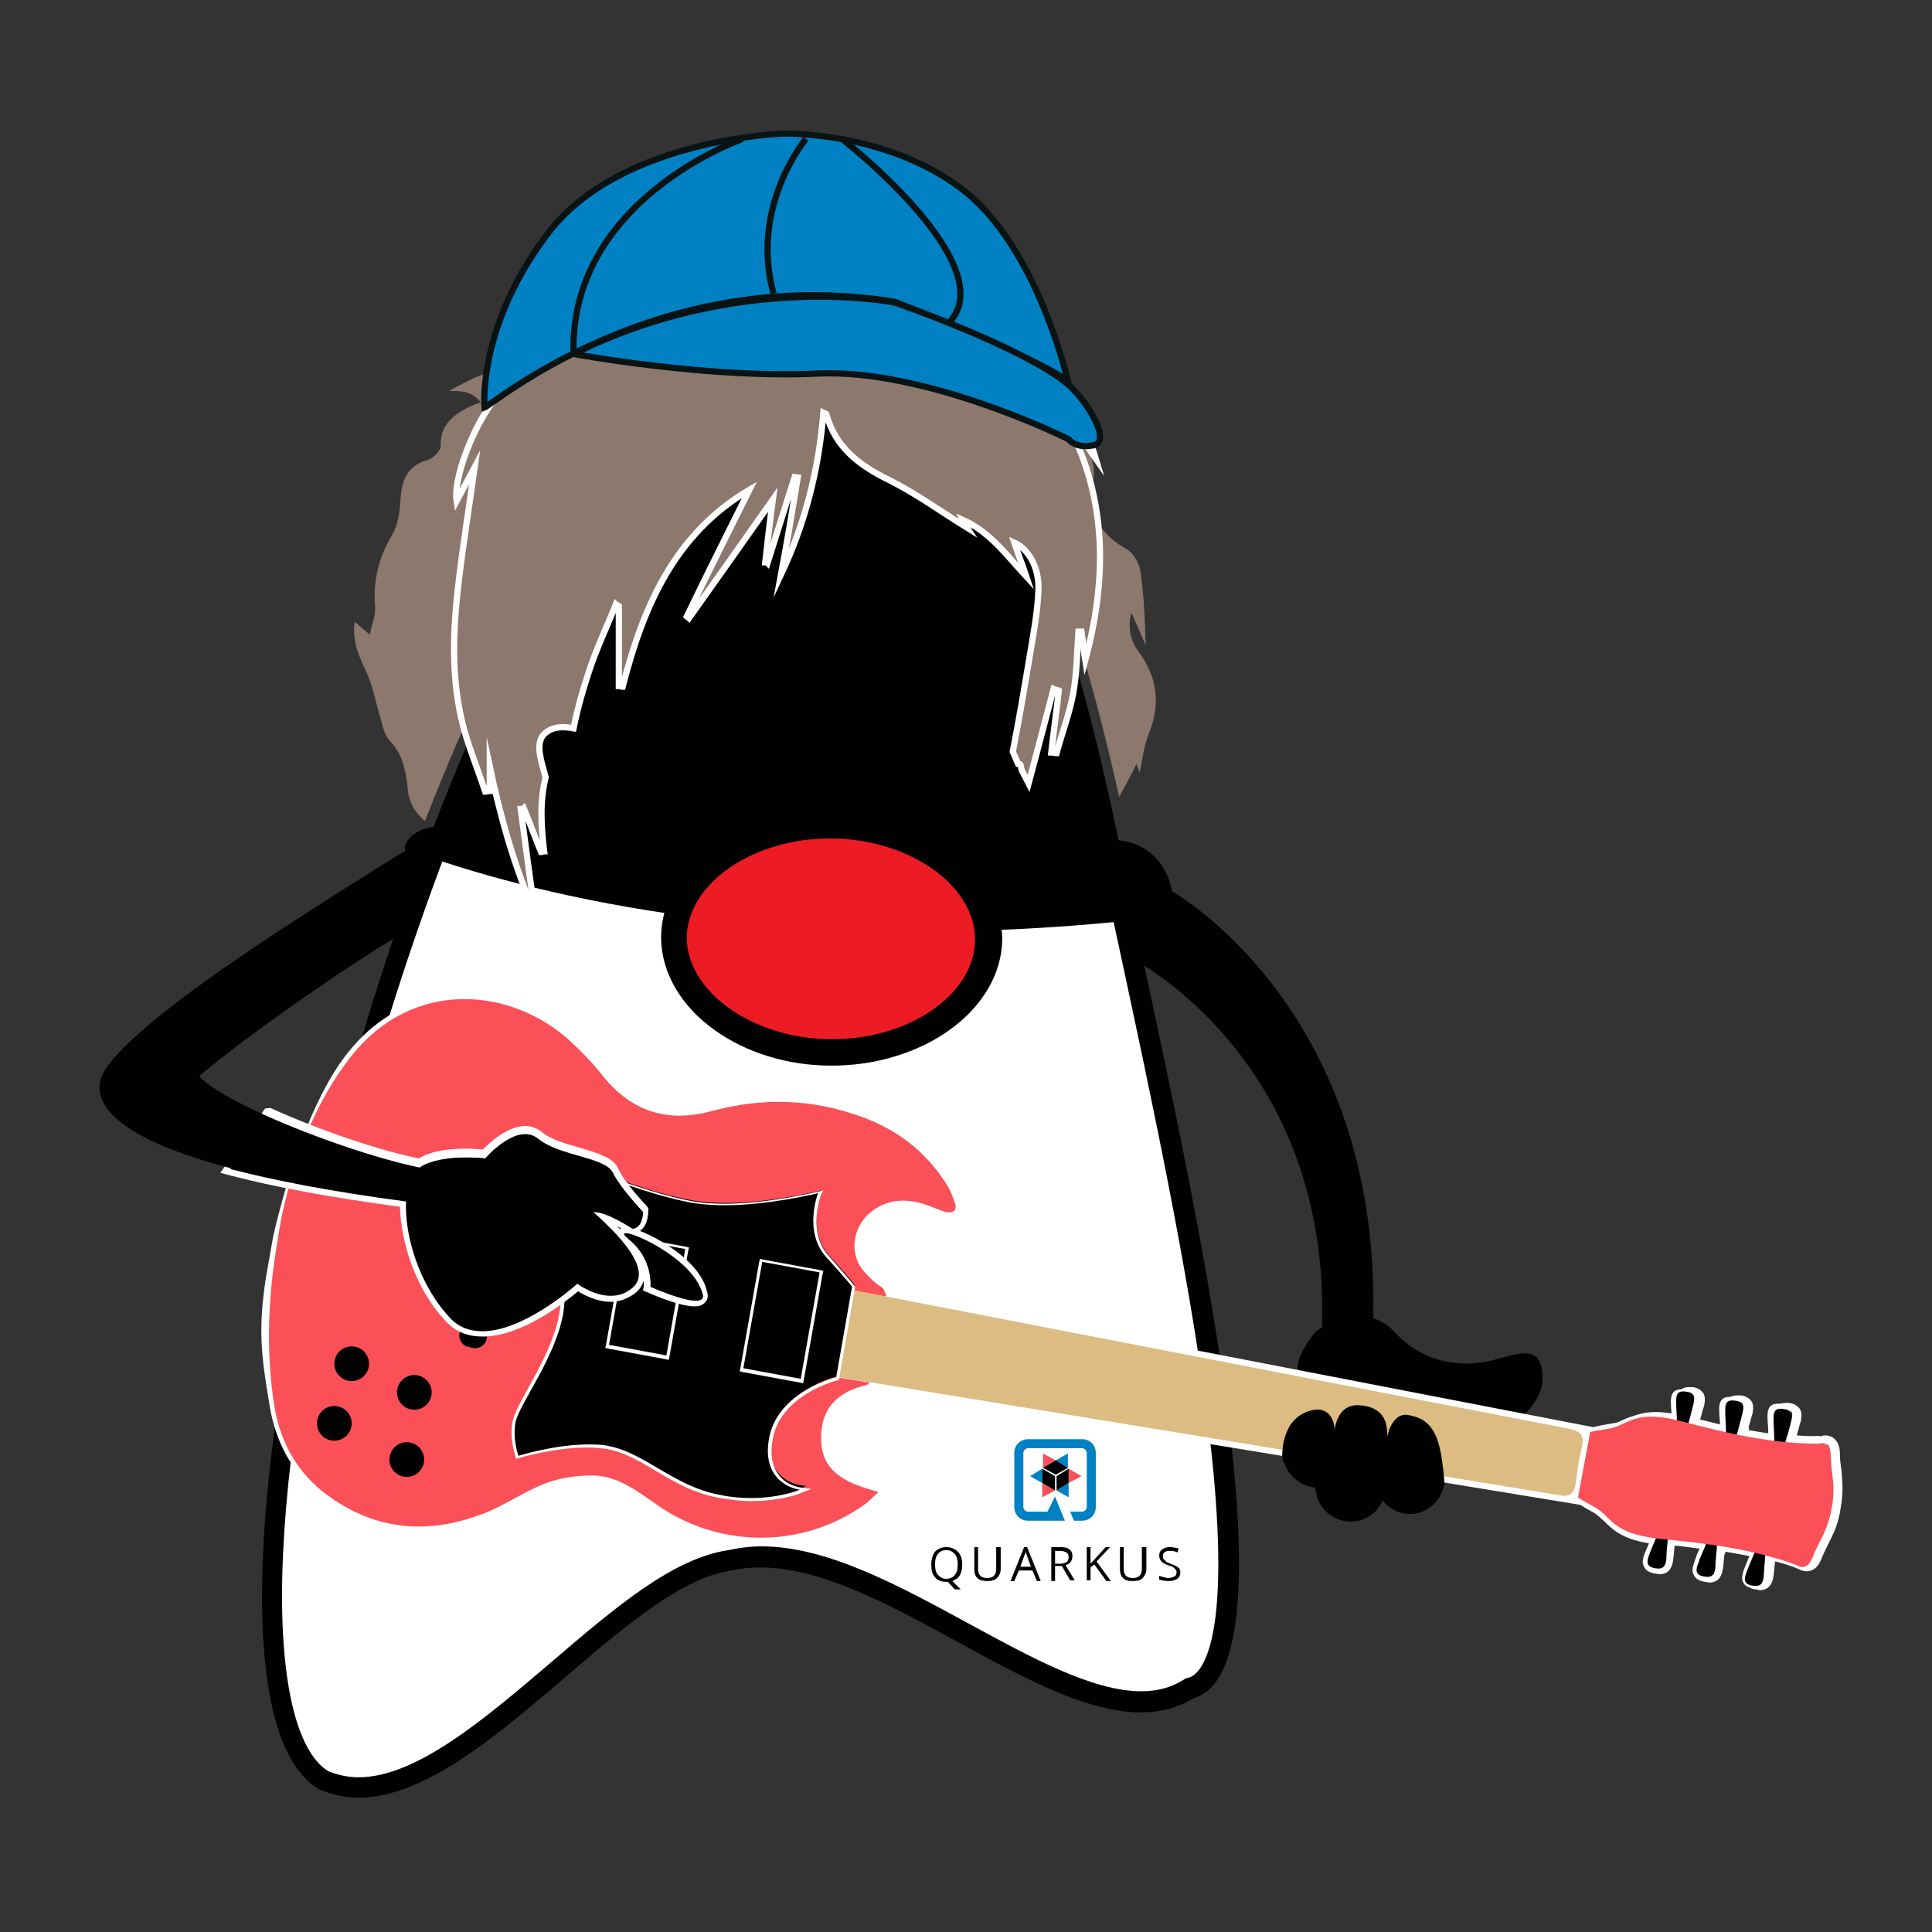 <?xml version="1.0" encoding="utf-8"?>
<!-- Generator: Adobe Illustrator 27.6.1, SVG Export Plug-In . SVG Version: 6.00 Build 0)  -->
<svg version="1.1" id="Layer_1" xmlns="http://www.w3.org/2000/svg" xmlns:xlink="http://www.w3.org/1999/xlink" x="0px" y="0px"
	 viewBox="0 0 256 256" style="enable-background:new 0 0 256 256;" xml:space="preserve">
<rect x="0" y="0" width="256" height="256" fill="#333333" stroke="none"/>
<style type="text/css">
	.st0{fill:#FFFFFF;}
	.st1{fill:#010101;}
	.st2{fill:#ED1C24;}
	.st3{fill:#0081C3;}
	.st4{fill:#FB5058;}
	.st5{fill:#EA5B24;}
	.st6{fill:#89483E;}
	.st7{fill:#C03A26;}
	.st8{fill:#F89420;}
	.st9{fill:#F47D20;}
	.st10{fill:#F36D21;}
	.st11{fill:#F78D1E;}
	.st12{fill:#DF5126;}
	.st13{fill:#ED6A22;}
	.st14{fill:#DCBC83;}
	.st15{fill:#BACCD5;}
	.st16{fill:#5F3722;}
	.st17{fill:#0081C3;stroke:#FFFFFF;stroke-width:0.275;stroke-miterlimit:10;}
	.st18{fill:#FBAB18;}
	.st19{fill:#2F1F11;}
	.st20{clip-path:url(#SVGID_00000093171126422752295770000004728913966091575468_);}
	.st21{clip-path:url(#SVGID_00000093171126422752295770000004728913966091575468_);fill:#010101;}
	.st22{clip-path:url(#SVGID_00000093171126422752295770000004728913966091575468_);fill:#FFFFFF;}
	.st23{clip-path:url(#SVGID_00000033328283591302621700000005193738797771829182_);fill:#FB5058;}
	.st24{clip-path:url(#SVGID_00000033328283591302621700000005193738797771829182_);fill:#FFFFFF;}
	.st25{clip-path:url(#SVGID_00000033328283591302621700000005193738797771829182_);fill:#010101;}
	.st26{fill:#8C786D;}
	.st27{fill:#8C786D;stroke:#FFFFFF;stroke-width:0.826;stroke-miterlimit:10;}
	.st28{fill:#0081C3;stroke:#091313;stroke-width:0.826;stroke-miterlimit:10;}
	.st29{fill:none;stroke:#091313;stroke-width:0.826;stroke-miterlimit:10;}
</style>
<g>
	<g>
		<path class="st1" d="M195.4,189.1c-3.6-1.8-5,0.1-4.6,2.4c0.1,0.8,0.7,4,0.6,4.8c-0.2,2.5-2.4,4.5-4.9,4.3
			c-1.4-0.1-2.5-0.8-3.3-1.8c-0.7,1.8-2.6,3-4.6,2.8c-2.4-0.2-4.2-2.1-4.3-4.5l0,0c-2.5-0.2-4.5-2.4-4.3-4.9c0.1-1.5,1-2.9,2.2-3.6
			c1-2.6,1.2-5.3,0.2-6.1c-0.7-0.6-0.6-1.9,0.2-3.5c0.8-1.4,1.4-2.2,1.8-2.6c0,0,6.2-4.5,10.4,0.1c4.2,4.6,9.8,4.7,13.5,3.6
			c3.7-1,5.9-1.7,6.1,2.3C204.6,186.5,199,190.9,195.4,189.1z"/>
		<path class="st1" d="M155.3,118.1c-0.6-3.5-3.2-6.6-7.6-6.8c0.1-3.3-4.7,6-3.7,14.4c0.4,3.1,1.7,5.7,3.5,8.1
			c0.1-2.1,0.2-4.3,0.3-6.4c0.7,0,1.4-0.3,2.1-0.5c0,0,0,0,0.1,0.1c1.1,0.6,27.8,14.8,25,52c2.3-0.4,4.5-0.4,6.8-0.7
			C184.4,136.2,157.7,119.5,155.3,118.1z"/>
		<g>
			<path class="st0" d="M47.6,236.8c-1.6,0-3.1-0.3-4.6-0.9c-10.3-6.1-8.9-42,3.3-87.3c7.3-27.1,17.5-53.5,28.1-72.3
				c12.2-21.7,24.3-33.2,34.9-33.2c15.7,0,29,25.2,38.4,72.9c0.6,2.9,1.3,6,2,9.3c4.1,19.1,9.2,42.8,11.7,62.6
				c3.5,27.7,0,34.8-3.5,35.8l-0.2,0.1l-0.2,0.1c-1.8,1.1-3.9,1.7-6.3,1.7c0,0,0,0,0,0c-6.8,0-15-4.4-23.6-9.1
				c-9-4.9-18.4-10-26.8-10c-1.4,0-2.8,0.2-4.1,0.5c-7,1-14.6,7.5-22.7,14.4C65,228.9,55.7,236.8,47.6,236.8z"/>
			<path class="st1" d="M109.3,44.5c10.4,0,25.3,12.5,37,71.8c0.6,2.9,1.3,6,2,9.3c4.1,19.1,9.2,42.8,11.7,62.4
				c3.8,30.1-1,33.9-2.5,34.3l-0.4,0.1l-0.3,0.2c-1.6,1-3.4,1.5-5.6,1.5c-6.5,0-14.8-4.6-22.9-9c-9.2-5-18.7-10.2-27.4-10.2
				c-1.5,0-3,0.2-4.4,0.5c-7.4,1.1-15.1,7.7-23.4,14.8c-8.8,7.5-17.9,15.3-25.6,15.3c-1.4,0-2.7-0.3-4-0.8c-4.5-2.8-6.7-13.2-6-28.7
				c0.7-15.6,4.2-35.8,9.9-57C61.5,97,87.2,44.5,109.3,44.5 M109.3,41.7c-44.3,0-93.8,179.8-67,195.4c1.7,0.7,3.4,1.1,5.2,1.1
				c16.2,0,35.2-28.1,49.4-30.1c1.3-0.3,2.6-0.4,3.9-0.4c15.8,0,35.7,19.2,50.4,19.2c2.5,0,4.9-0.6,7-1.9
				c14.7-4.3-1.4-72.6-9.2-109.2C138.5,62,124.2,41.7,109.3,41.7L109.3,41.7z"/>
		</g>
		<path class="st1" d="M150.4,121.9c-0.5-2.1-0.9-4.2-1.3-6.2c-24-122-67.1-71.8-93-2.4C71.8,118.8,104.2,126.8,150.4,121.9z"/>
		<path class="st26" d="M150.9,86.4c-1.1-1.5-1.5-3.2-1-5.2c0.7,1.5,1.3,2.9,1.9,4.3c-0.1-3.4-0.2-6.6-0.7-9.9
			c-0.2-1.1-1-2.4-1.9-2.9c-3.9-2.1-5-5.3-4.3-9.4c0.1-0.4,0-0.9,0-1.4c-0.3-2-1.1-3.7-3-5.1c0.3,0.9,0.4,1.5,0.7,2.5
			c-1.2-1.2-2.2-2.3-2.9-3.5c-1.3,3.7-2.4,7.3-3.3,11.1c4.4,10.1,8.4,23,11.9,38.7c0.8-1.5,1.6-2.9,2.3-4.4c0.1,0.3,0.2,0.6,0.4,1.2
			c0.4-1.9,0.6-3.6,1.2-5.1C153.8,93.3,153.4,89.8,150.9,86.4z"/>
		<g>
			<path class="st26" d="M56.3,108.8c7.2-18.4,15.6-35.2,23.6-46.6c8-11.4,15.8-18.4,23.4-20.8c-0.3-0.8-0.6-1.6-0.8-2.5
				c-0.9-0.4-1.7-0.9-2.5-1.5c-1.9-1.6-4-1.8-6.2-1.1c0.2,0.5,0.6,1.1,0.5,1.3c-0.2,0.4-0.9,0.7-1.3,0.6c-1.4-0.3-2.8-0.7-4-1.4
				c-1.6-0.8-3.1-1.4-4.9-1.1c0.5,0.4,0.9,0.8,1.3,1.1c0,0.2-0.1,0.4-0.1,0.6c-1.1-0.1-2.2,0-3.2-0.2c-1.6-0.3-2.9-0.1-4.3,0.7
				c-2,1.2-4.1,2.3-6.2,3.3c-1.8,0.8-3.1,1.8-3.1,3.9c-0.1,1.9-1.2,3.2-3,3.9c-0.9,0.4-1.8,0.7-2.7,1.1c-1.1,0.5-2.2,1.1-3.3,1.7
				c1.6,0,3,0,4.2,1.5C63,53.5,62.5,53.8,62,54c-2.1,1.1-3.7,2.4-3.6,5.1c0,0.6-1,1.6-1.6,1.8c-2.6,0.7-3.5,2.4-3.7,4.9
				c-0.1,1.7-0.3,3.6-1.1,5c-1.8,3-2.6,6.1-2.3,9.6c0.1,1.1-0.4,2.2-0.7,3.7c-0.9-0.8-1.4-1.2-2-1.7c-0.4,2.7,0.7,4.8,1.7,7
				c0.7,1.6,1,3.3,1.5,5c0.4,1.3,0.6,2.8,1.4,3.7c1.7,1.8,2.1,3.7,2.4,6.1C54.1,107.3,56.3,108.7,56.3,108.8z"/>
		</g>
		<path class="st1" d="M102.6,108.5L102.6,108.5L102.6,108.5c2.5-0.7,5.1-1,7.7-1c5.7,0,11.2,1.7,15.4,4.7c4.5,3.2,7.1,7.7,7.1,12.3
			c-0.1,7-6.1,13.3-15,15.7c-2.5,0.7-5.1,1-7.7,1c-5.7,0-11.2-1.7-15.4-4.7c-4.5-3.2-7.1-7.7-7.1-12.3
			C87.6,117.2,93.6,110.9,102.6,108.5L102.6,108.5z"/>
		<path class="st2" d="M110,137.7c10.4,0.1,19.1-5.9,19.2-13.1c0.1-7.2-8.6-13.4-19-13.5C99.9,111,91.1,117,91,124.2
			C91,131.4,99.7,137.6,110,137.7z"/>
		<g>
			<g>
				<path class="st0" d="M232.6,210.5c-0.2,0-0.3,0-0.5-0.1c-0.6-0.1-0.9-0.3-1.1-0.7c-0.3-0.5-0.1-1,0-1.5c0.2-0.6,0.5-1.2,0.7-1.8
					c0.1-0.1,0.1-0.3,0.2-0.4c-1.3-0.3-2.6-0.5-4.1-0.8l0,0.2l0,0l0,0.6c-0.1,0.6-0.1,1.2-0.2,1.8c0,0.4-0.2,1.6-1.4,1.6
					c-0.2,0-0.3,0-0.5-0.1c-0.6-0.1-0.9-0.3-1.1-0.7c-0.3-0.5-0.1-1,0-1.5c0.2-0.6,0.5-1.2,0.7-1.8c0.1-0.1,0.1-0.3,0.2-0.4
					c-1.2-0.2-2.6-0.3-4.2-0.5l0,0.5c0,0.6-0.1,1.2-0.2,1.7c0,0.4-0.2,1.6-1.4,1.6c-0.2,0-0.3,0-0.5-0.1c-0.6-0.1-0.9-0.3-1.1-0.7
					c-0.3-0.5-0.1-1,0-1.5c0.2-0.6,0.5-1.2,0.7-1.8l0,0c-3.9-0.5-5.1-1.8-6.2-2.8c-0.5-0.5-0.9-0.9-1.6-1.3c-0.9-0.5-1.4-0.8-1.7-1
					l-94-15.5c-0.1,0.1-0.1,0.1-0.2,0.2l-0.1,0.1l-0.1,0c-4,0.9-5.9,3.1-5.8,6.9c0.1,4.2,3.4,5.4,7.3,6.5l0.6,0.2l-0.5,0.4
					c-0.3,0.3-0.6,0.5-0.8,0.7c-0.4,0.4-0.8,0.7-1.1,1c-4,2.9-8.8,4.4-13.8,4.4c-4.8,0-9.5-1.4-13.6-4.2c-0.4-0.3-0.8-0.6-1.2-0.8
					c-2.3-1.6-4.6-3.2-7.5-3.3l-0.3,0c-2,0-4,0.3-5.7,1c-1.4,0.5-2.8,1.3-4.1,2c-1.3,0.7-2.6,1.4-4,2c-3.1,1.2-6.1,1.8-8.9,1.8
					c-4.6,0-9-1.6-12.9-4.7C39,195,36.8,191,36,186c-1-6.6-1.5-9.7-0.5-16.5l1-5.7c1.8-7.6,4.9-18,9.7-24c3.9-5,9.4-7.8,15.4-7.8
					c5.1,0,10.3,2,14.1,5.6c1.6,1.5,3.1,3,4.4,4.7c2.7,3.4,6,5.1,9.8,5.1c1.3,0,2.8-0.2,4.2-0.6c2.9-0.8,5.9-1.2,8.8-1.2
					c3.8,0,7.6,0.7,11.2,2c5,1.8,8.9,4.9,11.4,9.1c0.4,0.7,0.8,1.5,1.1,2.5c0.2,0.6,0.2,1,0,1.4c-0.1,0.2-0.4,0.4-0.9,0.4
					c-0.2,0-0.4,0-0.7-0.1c-0.5-0.1-1-0.3-1.5-0.5c-0.5-0.2-1-0.4-1.5-0.5c-0.9-0.2-1.8-0.4-2.6-0.4c-1.5,0-2.9,0.5-4.1,1.4
					c-1.2,1-2,2.4-2.1,4c-0.1,1.5,0.5,2.8,1.5,3.8c0.8,0.7,1.4,1.3,2.1,1.7l0.1,0.1l0.1,0.2c0.1,0.3,0.2,0.5,0.3,0.8l92.8,18
					c0.2-0.1,0.9-0.2,2.7-0.5c0.7-0.1,1.3-0.4,1.9-0.7c0.9-0.4,2-0.9,3.7-0.9c0.9,0,1.9,0.1,3.1,0.4c0-0.7-0.1-1.3-0.1-2
					c0-0.5,0-1.7,1.3-1.7c0.1,0,0.3,0,0.4,0c0.6,0.1,1,0.3,1.2,0.6c0.3,0.5,0.2,1,0.1,1.4c-0.1,0.6-0.3,1.1-0.5,1.7l-0.1,0.4
					c1.2,0.3,2.6,0.6,4.1,1c0-0.1,0-0.3,0-0.4c0-0.7-0.1-1.3-0.1-2c0-0.5,0-1.7,1.3-1.7c0.1,0,0.3,0,0.4,0c0.6,0.1,1,0.3,1.2,0.6
					c0.3,0.5,0.2,1,0.1,1.4c-0.1,0.6-0.3,1.1-0.5,1.7l-0.2,0.7c1.5,0.3,2.8,0.5,4.2,0.7l0-0.5c0-0.7-0.1-1.3-0.1-2
					c0-0.5,0-1.7,1.3-1.7c0.1,0,0.3,0,0.4,0c0.6,0.1,1,0.3,1.2,0.6c0.3,0.5,0.2,1,0.1,1.4c-0.1,0.6-0.3,1.1-0.5,1.7l-0.1,0.5
					c1.3,0.1,2.6,0.2,3.8,0.2c0,0,0.2-0.1,0.4-0.1c0.5,0,1.5,0.2,1.5,2.2c0,0.8,0.1,1.4,0.2,2.1c0.2,1.3,0.3,2.7-0.1,4.9
					c-0.4,2.2-1,3.4-1.6,4.6c-0.3,0.6-0.6,1.2-0.9,1.9c-0.5,1.3-1.2,1.6-1.7,1.6l0,0c-0.4,0-0.8-0.2-0.9-0.3
					c-1.1-0.4-2.3-0.8-3.6-1.1l-0.1,0.6c0,0.6-0.1,1.2-0.1,1.7C234,209.3,233.9,210.5,232.6,210.5z"/>
				<path class="st0" d="M61.6,132.4c5.1,0,10.2,2.1,13.9,5.5c1.6,1.4,3,3,4.4,4.7c2.8,3.5,6.2,5.2,10.1,5.2c1.4,0,2.8-0.2,4.3-0.6
					c2.9-0.8,5.8-1.2,8.7-1.2c3.7,0,7.4,0.7,11.1,2c4.7,1.7,8.6,4.6,11.2,8.9c0.5,0.8,0.8,1.6,1.1,2.4c0.3,0.9,0,1.3-0.6,1.3
					c-0.2,0-0.4,0-0.6-0.1c-1-0.3-2-0.8-3-1.1c-0.9-0.2-1.8-0.4-2.7-0.4c-1.5,0-3,0.4-4.3,1.5c-2.7,2.1-3,6-0.5,8.3
					c0.7,0.6,1.4,1.2,2.1,1.8c0.1,0.4,0.3,0.7,0.4,1.1l93.3,18.1l0-0.1c0,0-0.2,0,2.5-0.5c2-0.3,2.8-1.6,5.6-1.6
					c0.9,0,2,0.1,3.5,0.5c0-0.9-0.1-1.6-0.1-2.4c0-0.7,0.1-1.4,1-1.4c0.1,0,0.2,0,0.4,0c1.1,0.2,1.2,0.8,1,1.6
					c-0.2,0.8-0.4,1.5-0.7,2.5c1.6,0.4,3.3,0.8,4.9,1.2c0-1-0.1-1.9-0.1-2.8c0-0.7,0.1-1.4,1-1.4c0.1,0,0.2,0,0.4,0
					c1.1,0.2,1.2,0.8,1,1.6c-0.2,0.8-0.4,1.6-0.7,2.7c0,0,0,0,0,0c0,0.1,0,0.1-0.1,0.2c1.7,0.3,3.3,0.6,5,0.8c0-1-0.1-1.9-0.1-2.8
					c0-0.7,0.1-1.4,1-1.4c0.1,0,0.2,0,0.4,0c1.1,0.2,1.2,0.8,1,1.6c-0.2,0.8-0.4,1.6-0.7,2.7c0,0,0,0,0,0c0,0,0,0,0,0
					c1.4,0.1,2.8,0.2,4.2,0.2c0,0,0,0,0,0c0,0,0.2-0.1,0.4-0.1c0.5,0,1.2,0.3,1.2,1.8c0,2.3,0.7,3.7,0.1,6.9
					c-0.6,3.2-1.7,4.3-2.5,6.4c-0.4,1.1-0.9,1.4-1.4,1.4c-0.4,0-0.7-0.3-0.7-0.3c-1.4-0.5-2.7-0.9-4.1-1.3c0,0,0,0,0,0c0,0,0,0,0,0
					c-0.1,1.1-0.1,1.9-0.2,2.7c-0.1,0.8-0.3,1.2-1.1,1.2c-0.1,0-0.3,0-0.4,0c-1.2-0.2-1.1-0.9-0.8-1.7c0.3-0.8,0.7-1.7,1.1-2.6
					c-1.7-0.4-3.3-0.7-5-0.9c0,0.1,0,0.1,0,0.2c0,0,0,0,0,0c-0.1,1.1-0.1,1.9-0.2,2.7c-0.1,0.8-0.3,1.2-1.1,1.2c-0.1,0-0.3,0-0.4,0
					c-1.2-0.2-1.1-0.9-0.8-1.7c0.3-0.9,0.7-1.7,1.1-2.6c-1.7-0.2-3.3-0.4-5-0.6c-0.1,1-0.1,1.8-0.2,2.6c-0.1,0.8-0.3,1.2-1.1,1.2
					c-0.1,0-0.3,0-0.4,0c-1.2-0.2-1.1-0.9-0.8-1.7c0.3-0.7,0.6-1.4,0.9-2.2c-5.9-0.7-5.8-2.8-8.1-4.1c-1-0.5-1.5-0.9-1.8-1
					l-94.3-15.5c-0.1,0.1-0.3,0.2-0.4,0.3c-3.8,0.8-6.2,3.1-6.1,7.3c0.1,4.5,3.6,5.8,7.6,6.9c-0.9,0.8-1.3,1.3-1.9,1.7
					c-4,2.9-8.8,4.4-13.6,4.4c-4.6,0-9.3-1.4-13.4-4.1c-2.8-1.9-5.4-4.1-8.9-4.2c-0.1,0-0.2,0-0.3,0c-2,0-4,0.3-5.9,1
					c-2.8,1.1-5.4,2.9-8.2,4c-3,1.2-5.9,1.8-8.8,1.8c-4.4,0-8.7-1.5-12.7-4.7c-3.7-2.9-5.7-6.9-6.4-11.6c-1.1-6.6-1.4-9.7-0.5-16.4
					l1-5.7c1.7-7.4,4.9-17.8,9.6-23.9C50.8,134.7,56.2,132.4,61.6,132.4 M61.6,131.7l0,0.7L61.6,131.7c-6.1,0-11.6,2.8-15.6,7.9
					c-4.8,6.1-8,16.5-9.8,24.2l-1,5.7c-1,6.8-0.6,10,0.5,16.6c0.8,5.1,3.1,9.1,6.7,12c4,3.2,8.4,4.8,13.1,4.8c2.9,0,6-0.6,9.1-1.8
					c1.4-0.6,2.8-1.3,4.1-2c1.3-0.7,2.7-1.5,4.1-2c1.6-0.6,3.6-1,5.6-1c0.1,0,0.2,0,0.3,0c2.8,0,5,1.6,7.3,3.2
					c0.4,0.3,0.8,0.6,1.2,0.9c4.1,2.8,8.8,4.2,13.8,4.2c5.1,0,10-1.6,14-4.5c0.4-0.3,0.7-0.6,1.2-1c0.2-0.2,0.5-0.5,0.8-0.7l1-0.9
					l-1.3-0.3c-3.8-1-7-2.2-7-6.2c-0.1-3.6,1.7-5.7,5.5-6.5l0.2-0.1l0.2-0.2c0,0,0,0,0,0l93.8,15.4c0.3,0.2,0.8,0.5,1.7,1
					c0.6,0.3,1,0.8,1.5,1.2c1.1,1.1,2.3,2.3,5.9,2.9c-0.2,0.5-0.4,0.9-0.6,1.4c-0.2,0.6-0.4,1.2,0,1.8c0.2,0.4,0.7,0.7,1.4,0.8
					c0.2,0,0.4,0.1,0.6,0.1c0.7,0,1.6-0.3,1.8-1.9c0.1-0.6,0.1-1.1,0.2-1.8l0-0.1c1.3,0.1,2.3,0.3,3.3,0.4c-0.3,0.6-0.5,1.2-0.7,1.8
					c-0.2,0.6-0.4,1.2,0,1.8c0.2,0.4,0.7,0.7,1.4,0.8c0.2,0,0.4,0.1,0.6,0.1c0.7,0,1.6-0.3,1.8-1.9c0.1-0.6,0.1-1.1,0.2-1.8l0-0.1
					l0.1,0l0-0.3c1.2,0.2,2.2,0.4,3.3,0.6c0,0,0,0,0,0c-0.3,0.6-0.5,1.2-0.7,1.8c-0.2,0.6-0.4,1.2,0,1.8c0.2,0.4,0.7,0.7,1.4,0.8
					c0.2,0,0.4,0.1,0.6,0.1c0.7,0,1.6-0.3,1.8-1.9c0.1-0.6,0.1-1.1,0.2-1.8l0-0.1l0.1,0v0c1.1,0.3,2.1,0.6,3,1
					c0.2,0.1,0.6,0.3,1.1,0.3c0.6,0,1.5-0.3,2-1.8c0.3-0.7,0.6-1.3,0.9-1.9c0.6-1.2,1.3-2.5,1.6-4.7c0.4-2.2,0.2-3.6,0.1-5
					c-0.1-0.7-0.2-1.3-0.2-2.1c0-2.3-1.5-2.5-1.9-2.5c-0.2,0-0.4,0-0.5,0.1c-1.1,0-2.2,0-3.3-0.1l0-0.1c0.2-0.6,0.3-1.2,0.5-1.7
					c0.1-0.5,0.2-1.2-0.1-1.7c-0.3-0.4-0.7-0.7-1.4-0.8c-0.2,0-0.3,0-0.5,0c-1.1,0-1.7,0.7-1.7,2.1c0,0.7,0,1.3,0.1,2c0,0,0,0,0,0
					c-1-0.1-2.1-0.3-3.3-0.5l0.1-0.3l-0.1,0l0-0.1c0.2-0.6,0.3-1.2,0.5-1.7c0.1-0.5,0.2-1.2-0.1-1.7c-0.3-0.4-0.7-0.7-1.4-0.8
					c-0.2,0-0.3,0-0.5,0c-1.1,0-1.7,0.7-1.7,2.1c0,0.6,0,1.3,0.1,1.9c-1-0.2-2-0.5-3.3-0.8l0-0.1c0.2-0.6,0.3-1.2,0.5-1.7
					c0.1-0.5,0.2-1.2-0.1-1.7c-0.3-0.4-0.7-0.7-1.4-0.8c-0.2,0-0.3,0-0.5,0c-1.1,0-1.7,0.7-1.7,2.1c0,0.5,0,1,0,1.5
					c-1-0.2-1.9-0.3-2.7-0.3c-1.8,0-2.9,0.5-3.9,0.9c-0.6,0.3-1.1,0.5-1.8,0.6c-1.2,0.2-1.8,0.3-2.1,0.4c-0.2,0-0.3,0.1-0.5,0.1
					l-92.5-17.9c-0.1-0.2-0.1-0.4-0.2-0.6l-0.1-0.1l-0.1-0.2l-0.2-0.1c-0.6-0.5-1.3-1-2-1.7c-1-0.9-1.5-2.2-1.4-3.5
					c0.1-1.4,0.8-2.8,1.9-3.7c1.1-0.9,2.4-1.3,3.8-1.3c0.8,0,1.6,0.1,2.5,0.4c0.5,0.1,1,0.3,1.5,0.5c0.5,0.2,1,0.4,1.6,0.5
					c0.3,0.1,0.5,0.1,0.8,0.1c0.5,0,0.9-0.2,1.2-0.6c0.3-0.4,0.3-1,0.1-1.7c-0.4-1-0.7-1.9-1.2-2.6c-2.6-4.3-6.5-7.3-11.6-9.2
					c-3.7-1.4-7.5-2-11.4-2c-2.9,0-5.9,0.4-8.9,1.2c-1.5,0.4-2.9,0.6-4.2,0.6c-3.8,0-6.9-1.6-9.6-5c-1.3-1.7-2.8-3.3-4.4-4.8
					C72.1,133.7,66.8,131.7,61.6,131.7L61.6,131.7z"/>
			</g>
			<path class="st1" d="M236.6,191C236.6,191,236.6,191,236.6,191c0.3-1.1,0.5-1.9,0.7-2.7c0.2-0.9,0.1-1.5-1-1.6
				c-1.2-0.2-1.3,0.5-1.3,1.3c0,0.9,0.1,1.8,0.1,2.9C235.3,192,236.2,192.2,236.6,191z"/>
			<path class="st1" d="M230.2,189.9C230.2,189.9,230.2,189.9,230.2,189.9c0.3-1.1,0.5-1.9,0.7-2.7c0.2-0.9,0.1-1.5-1-1.6
				c-1.2-0.2-1.3,0.5-1.3,1.3c0,0.9,0.1,1.8,0.1,2.9C228.9,190.8,229.8,191.1,230.2,189.9z"/>
			<path class="st1" d="M223.7,188.7C223.7,188.7,223.7,188.7,223.7,188.7c0.3-1.1,0.5-1.9,0.7-2.7c0.2-0.9,0.1-1.5-1-1.6
				c-1.2-0.2-1.3,0.5-1.3,1.3c0,0.9,0.1,1.8,0.1,2.9C222.4,189.7,223.3,189.9,223.7,188.7z"/>
			<path class="st1" d="M233.9,206.2C233.9,206.2,233.9,206.2,233.9,206.2c-0.1,1.1-0.2,1.9-0.2,2.7c-0.1,0.9-0.4,1.4-1.5,1.2
				c-1.2-0.2-1.1-0.9-0.8-1.7c0.3-0.9,0.7-1.7,1.1-2.7C233.1,204.8,234,204.9,233.9,206.2z"/>
			<path class="st1" d="M227.5,205C227.5,205,227.5,205,227.5,205c-0.1,1.1-0.2,1.9-0.2,2.7c-0.1,0.9-0.4,1.4-1.5,1.2
				c-1.2-0.2-1.1-0.9-0.8-1.7c0.3-0.9,0.7-1.7,1.1-2.7C226.6,203.7,227.5,203.7,227.5,205z"/>
			<path class="st1" d="M221,203.9C221,203.9,221,203.9,221,203.9c-0.1,1.1-0.2,1.9-0.2,2.7c-0.1,0.9-0.4,1.4-1.5,1.2
				c-1.2-0.2-1.1-0.9-0.8-1.7c0.3-0.9,0.7-1.7,1.1-2.7C220.1,202.5,221,202.6,221,203.9z"/>
			<g>
				<path class="st4" d="M126.5,159.3c-0.3-0.8-0.6-1.7-1.1-2.4c-2.7-4.3-6.5-7.2-11.2-8.9c-6.5-2.4-13.1-2.6-19.8-0.8
					c-5.8,1.6-10.6,0.2-14.5-4.6c-1.3-1.7-2.8-3.2-4.4-4.7c-7.7-7-20.7-8.4-29,2.1c-4.7,6-7.3,13-9,20.4c-0.2,0.7-0.9,5-1,5.7
					c-1,6.6-1.2,13.2-0.2,19.9c0.7,4.6,2.7,8.6,6.4,11.6c6.6,5.2,13.9,5.9,21.5,2.9c2.8-1.1,5.3-2.9,8.2-4c1.9-0.7,4.1-1,6.2-1
					c3.5,0.1,6.1,2.3,8.9,4.2c8.2,5.5,19,5.4,27-0.3c0.6-0.4,1-0.9,1.9-1.7c-3.9-1.1-7.5-2.4-7.6-6.9c-0.1-4.2,2.2-6.4,6.1-7.3
					c0.1-0.1,0.2-0.2,0.4-0.3l-4.4-0.7l2.1-11.5l4.4,0.8c0-0.4-0.2-0.7-0.4-1.1c-0.8-0.5-1.5-1.1-2.1-1.8c-2.5-2.3-2.1-6.2,0.5-8.3
					c2.1-1.7,4.5-1.8,6.9-1.1c1,0.3,2,0.8,3,1.1C126.3,160.8,126.9,160.4,126.5,159.3z"/>
				<path class="st14" d="M206.5,198.1c1.4,0.3,2.1-0.1,2.3-1.6c0.2-1.6,0.4-3.2,0.8-4.7c0.4-1.6-0.2-2.2-1.8-2.5l-95-18.4
					l-2.1,11.5L206.5,198.1z"/>
			</g>
			<path class="st4" d="M209.1,198.4c0,0-0.2,0,2.2,1.3c2.3,1.3,2.2,3.5,8.6,4.2c6.2,0.6,12.2,1.3,18.2,3.5c0,0,1.3,1,2.1-1.1
				s1.9-3.2,2.5-6.4s-0.1-4.6-0.1-6.9c0-2.3-1.6-1.7-1.6-1.7c-6.4,0-12.2-1.4-18.3-3c-6.2-1.6-6.8,0.5-9.5,1
				c-2.7,0.4-2.5,0.5-2.5,0.5L209.1,198.4z"/>
			<circle class="st1" cx="53.9" cy="193.4" r="2.3"/>
			<circle class="st1" cx="54.9" cy="184.5" r="2.3"/>
			<circle class="st1" cx="44.3" cy="188.6" r="2.3"/>
			<circle class="st1" cx="46.6" cy="180.7" r="2.3"/>
			<g>
				<path class="st1" d="M99.5,198.6c-1.3,0-2.7-0.1-4-0.4c-3.3-0.6-5.9-2.1-8.4-3.6c-2.2-1.3-4.2-2.5-6.5-2.9
					c-0.8-0.1-1.7-0.2-2.6-0.2c-4.4,0-9.1,1.4-9.2,1.5l-0.2,0l-0.1-0.2c0-0.1-0.9-2.1-0.4-4.5c0.2-0.9,1-2.4,2-4.2
					c1.6-2.9,3.6-6.5,4.3-10c0.6-3.3,0-6.8-0.5-9.8c-0.4-2.2-0.7-4.2-0.5-5.6c0.6-3.3,2.6-4.5,2.7-4.6l0.1,0l0.1,0
					c0.1,0,9.1,3.9,15.7,5c1.2,0.2,2.6,0.3,4.2,0.3c5.9,0,12.3-1.6,12.4-1.6l0.3-0.1l-0.1,0.3c0,0-1.9,5,1,8.3
					c3.1,3.4,3.4,3.9,3.4,3.9l0,0.1l-2.2,12.1l-0.1,0c-0.1,0-7.7,1.9-8.7,7.9c-0.4,2-0.1,3.6,0.8,4.7c1.2,1.6,3.1,1.8,3.1,1.8
					l0.7,0.1l-0.6,0.3C106,197.5,103.5,198.6,99.5,198.6z"/>
				<path class="st0" d="M76.1,154.3c0,0,9,3.9,15.7,5.1c1.3,0.2,2.7,0.3,4.2,0.3c6,0,12.4-1.6,12.4-1.6s-2,5.1,1.1,8.5
					s3.4,3.9,3.4,3.9l-2.1,12c0,0-7.8,1.9-8.9,8.1s4.1,6.8,4.1,6.8s-2.6,1.1-6.5,1.1c-1.2,0-2.6-0.1-4-0.4c-6.2-1.1-10-5.6-14.9-6.5
					c-0.8-0.2-1.7-0.2-2.7-0.2c-4.4,0-9.2,1.5-9.2,1.5s-0.8-2.1-0.4-4.4s5.2-8.4,6.3-14.3c1-5.9-1.5-12.2-1-15.4
					C74.1,155.5,76.1,154.3,76.1,154.3 M76.1,153.9l-0.2,0.1c-0.1,0.1-2.2,1.3-2.8,4.7c-0.3,1.4,0.1,3.4,0.5,5.7
					c0.5,3,1.1,6.4,0.5,9.7c-0.6,3.5-2.6,7.1-4.2,10c-1,1.8-1.8,3.3-2,4.3c-0.4,2.4,0.4,4.5,0.4,4.6l0.1,0.3l0.3-0.1
					c0,0,4.8-1.4,9.1-1.4c1,0,1.8,0.1,2.6,0.2c2.3,0.4,4.3,1.6,6.5,2.9c2.5,1.5,5.1,3,8.5,3.6c1.4,0.2,2.7,0.4,4.1,0.4
					c4,0,6.6-1,6.7-1.1l1.3-0.5l-1.4-0.2c0,0-1.9-0.2-3-1.8c-0.8-1.1-1.1-2.7-0.7-4.6c1-5.9,8.5-7.8,8.6-7.8l0.2-0.1l0-0.2l2.1-12
					l0-0.1l-0.1-0.1c0-0.1-0.4-0.6-3.4-4c-2.9-3.2-1-8.1-1-8.1l0.3-0.6l-0.7,0.2c-0.1,0-6.5,1.6-12.4,1.6c-1.5,0-2.9-0.1-4.1-0.3
					c-6.6-1.2-15.6-5-15.7-5L76.1,153.9L76.1,153.9z"/>
			</g>
			<g>
				
					<rect x="96.2" y="170.9" transform="matrix(0.175 -0.985 0.985 0.175 -86.892 246.202)" class="st1" width="14.7" height="8.1"/>
				<path class="st0" d="M101,167.2l7.6,1.4l-2.5,14.1l-7.6-1.4L101,167.2 M100.7,166.8l-0.1,0.4l-2.5,14.1l-0.1,0.4l0.4,0.1
					l7.6,1.4l0.4,0.1l0.1-0.4l2.5-14.1l0.1-0.4l-0.4-0.1l-7.6-1.4L100.7,166.8L100.7,166.8z"/>
			</g>
			<g>
				
					<rect x="78.4" y="167.8" transform="matrix(0.175 -0.985 0.985 0.175 -98.434 226.095)" class="st1" width="14.7" height="8.1"/>
				<path class="st0" d="M83.2,164.1l7.6,1.4l-2.5,14.1l-7.6-1.4L83.2,164.1 M82.9,163.7l-0.1,0.4l-2.5,14.1l-0.1,0.4l0.4,0.1
					l7.6,1.4l0.4,0.1l0.1-0.4l2.5-14.1l0.1-0.4l-0.4-0.1l-7.6-1.4L82.9,163.7L82.9,163.7z"/>
			</g>
			<path class="st1" d="M64.1,158.8l-3.2,17.8c-0.2,0.9,0.4,1.8,1.3,1.9l0.4,0.1c0.9,0.2,1.8-0.4,1.9-1.3l3.2-17.8
				c0.2-0.9-0.4-1.8-1.3-1.9l-0.4-0.1C65.1,157.3,64.2,157.9,64.1,158.8z"/>
		</g>
		<path class="st1" d="M58.2,109.6c0.1,0,0.3,0,0.4,0C58.5,109.6,58.4,109.6,58.2,109.6z"/>
		<path class="st1" d="M169.9,192.9c0,0-0.2-5,3.8-6c2.6-0.7,3.3,1.7,3.1,3c0,0,0.1-3.9,3.3-3.7c3.2,0.2,3.8,2.2,3.7,4.2
			c0,0,0.6-3.3,2.8-2.9s3.9,1.4,4.5,6.2c0.3,2,0.3,3.1,0.3,3.1l-9.5-0.4l-8.9-1.9l-3-0.8L169.9,192.9z"/>
		<g>
			<g>
				<path class="st1" d="M92.2,172.8c-2,0-6-1.8-6.2-1.9l-0.3-0.1l0-0.3c0-0.1,0.3-3.5-2.8-5.9c-0.5-0.4-0.8-0.8-0.7-1.2
					c0-0.1,0.2-0.4,0.6-0.4c1.7,0,9.4,3.8,10.6,8.4c0.1,0.5,0,0.8-0.1,0.9C93.1,172.6,92.7,172.8,92.2,172.8L92.2,172.8z"/>
				<path class="st0" d="M82.9,163.4c1.4,0,9.1,3.7,10.2,8.1c0.2,0.6-0.2,0.8-0.9,0.8c-1.9,0-6-1.8-6-1.8s0.4-3.7-2.9-6.3
					C82.6,163.7,82.5,163.4,82.9,163.4 M82.9,162.6c-0.7,0-1,0.5-1,0.6c-0.3,0.7,0.5,1.3,0.8,1.6c2.9,2.3,2.6,5.4,2.6,5.6l-0.1,0.6
					l0.5,0.2c0.4,0.2,4.3,1.9,6.3,1.9c0.7,0,1.2-0.2,1.5-0.6c0.2-0.2,0.4-0.7,0.2-1.3C92.7,166.4,84.7,162.6,82.9,162.6L82.9,162.6z
					"/>
			</g>
			<g>
				<path class="st1" d="M64,176.8c-1.9,0-3.4-0.6-4.6-1.9c-4.2-4.5-6-11-6-15.3c-9.1-1.2-16.9-2.6-23-4.2l-0.6-0.1l0.3-0.5
					c0.7-1.1,1.5-2.1,2.2-3.2c0.9-1.2,1.7-2.5,2.6-3.7l0.2-0.3l0.3,0.1c6.6,3,14.5,5.6,20,6.7c1.7-1.1,4.3-1.3,6.2-1.3
					c1.1,0,2,0.1,2.4,0.1c0.6-0.7,3.1-3.2,5.5-3.2c0.7,0,1.4,0.2,2,0.7c1.3,1,3.4,1.6,5.2,2.2c2.3,0.6,4.2,1.2,4.8,2.4
					c0.9,1.9,3.9,5.1,3.9,5.1l0.1,0.1l0,0.2c-0.1,2.5-1.6,2.6-1.8,2.6h-0.1l-0.1-0.1c-1.7-1.1-2.9-1.7-3.7-1.9
					c2.5,2.3,5.3,5.4,5.2,7.7c0,0.9-0.4,1.6-1.2,2.1c-0.9,0.6-1.8,1-2.9,1l0,0c-1.9,0-3.7-1-4.3-1.5C75.3,171.8,69.2,176.8,64,176.8
					z"/>
				<path class="st0" d="M35.4,148c6.3,2.8,14.4,5.6,20.2,6.8c1.6-1.1,4.2-1.4,6.1-1.4c1.5,0,2.6,0.1,2.6,0.1s2.8-3.2,5.3-3.2
					c0.6,0,1.2,0.2,1.7,0.6c2.8,2.3,8.9,2.4,9.9,4.5c0.9,2,4,5.2,4,5.2c-0.1,2.1-1.2,2.2-1.4,2.2c0,0,0,0,0,0c-3.1-2-4.6-2.2-5-2.2
					c-0.1,0-0.2,0-0.2,0c3.4,3,8.2,7.9,5,10.2c-0.9,0.7-1.8,0.9-2.7,0.9c-2.3,0-4.4-1.6-4.4-1.6c-1.1,1-7.4,6.3-12.6,6.3
					c-1.6,0-3.1-0.5-4.3-1.8c-4.1-4.4-6-10.9-5.8-15.4c-9.9-1.3-17.5-2.8-23.3-4.3C32.2,152.6,33.8,150.3,35.4,148 M35.1,146.9
					l-0.4,0.6c-0.8,1.2-1.7,2.5-2.6,3.7c-0.8,1.1-1.5,2.1-2.2,3.2l-0.7,1l1.1,0.3c6.1,1.6,13.7,3,22.7,4.2
					c0.1,4.4,1.9,10.8,6.1,15.2c1.3,1.4,2.9,2,4.9,2c5.1,0,10.8-4.5,12.6-6c0.8,0.5,2.5,1.4,4.3,1.4c1.2,0,2.2-0.4,3.2-1.1
					c0.8-0.6,1.3-1.5,1.3-2.5c0.1-1.7-1.1-3.8-3.6-6.4c0.4,0.2,0.9,0.5,1.5,0.9l0.2,0.1l0.2,0l0,0l0,0c0.2,0,2.1-0.1,2.2-3l0-0.4
					l-0.2-0.3c0,0-3-3.1-3.8-5c-0.6-1.4-2.7-2-5-2.7c-1.8-0.5-3.9-1.1-5.1-2.1c-0.6-0.5-1.4-0.8-2.2-0.8c-2.4,0-4.8,2.3-5.6,3.1
					c-0.5,0-1.3-0.1-2.2-0.1c-1.9,0-4.5,0.2-6.3,1.3c-5.4-1.1-13.3-3.8-19.7-6.7L35.1,146.9L35.1,146.9z"/>
			</g>
		</g>
		<g>
			<path class="st1" d="M93.1,171.5c-1.4-5.6-13.1-9.9-9.8-7.3c3.3,2.6,2.9,6.3,2.9,6.3S93.7,173.9,93.1,171.5z"/>
			<path class="st1" d="M78.6,160.6c0,0,1.3-0.3,5.2,2.2c0,0,1.3,0.1,1.4-2.2c0,0-3-3.2-4-5.2c-0.9-2-7.1-2.2-9.9-4.5
				c-2.8-2.3-7,2.6-7,2.6s-5.9-0.7-8.7,1.2c-5.8-1.2-13.9-4-20.2-6.8c-4.2-1.9-7.7-3.8-9-5.3c6.5-5.6,20.7-15.3,26.7-18.8
				c0.6-0.3,1-0.8,1.4-1.2c0.5-0.1,1.6-12.2,3.7-13.1c-3.6,0.1-4.9,2.5-4.5,3.2c-9.3,5.9-39.8,24.3-40.5,30.9
				c-0.3,3,2.5,7.3,17.4,11.2c5.8,1.5,13.4,3,23.3,4.3c-0.1,4.4,1.8,11,5.8,15.4c5.1,5.4,15.4-3.2,16.8-4.5c0,0,3.9,3.1,7,0.7
				C86.7,168.5,82,163.7,78.6,160.6z"/>
		</g>
		<path class="st27" d="M141.7,56.6c0.2,0,0.3-0.1,0.5-0.1c1,1.4,2,2.9,3,4.3c-2.4-8-7.6-13.5-14.9-17.4c2.1,0.7,4.1,1.4,6.2,2.2
			c-2.6-3.4-6.1-5-10.1-5.9c0-0.2,0.1-0.4,0.1-0.5c2.9,0.5,5.7,1,8.6,1.4c-1.9-2.4-4.7-3.7-8-5c1.5,0.1,2.6,0.1,3.7,0.2
			c0-0.2,0-0.4,0.1-0.5c-2.6-0.6-5.1-1.3-7.7-1.9c0-0.1,0-0.2,0-0.3c2.5,0.1,5.1,0.3,7.6,0.4c-5.5-3.6-11.6-3.8-18.3-2.9
			c1.3-0.9,2.3-1.5,3.6-2.4c-4.5,0.5-8,2.2-11,5c-0.2-0.2-0.3-0.4-0.5-0.6c2.4-2.7,4.8-5.3,7-7.8c-4.7,1.6-8.3,5.3-11.3,9.5
			c0.9-5,4.3-7.9,8.4-10.7c-2.6,0.3-4.9,1.6-6.7,3.5c-2.9,3.1-5.8,6.2-8.7,9.2c-0.3,0.3-0.7,0.6-1,0.8c-0.2-0.1-0.3-0.2-0.5-0.3
			c1.2-2.4,2.3-4.8,3.5-7.2c-2.1,1.8-4,3.9-5.8,6.1c-1.3,1.5-2.4,3.1-4.6,3.3c-5.2,0.5-9.5,3-13.7,5.8c-0.8,0.5-1.4,1.3-2.1,1.9
			c0.1,0.1,0.2,0.2,0.3,0.3c1.1-0.5,2.1-1,3.2-1.5c-3.2,2.7-6.1,5.7-8.3,9.2c-2.3,3.7-4.2,9.2-3.8,11.7c0.8-1.5,1.6-3,2.4-4.5
			c-0.7,5-1.5,10-2.1,15c-0.8,6.6-1.1,13.2,0.7,19.8c0.8,2.8,1.9,5.5,2.8,8.2c0.2,0,0.4-0.1,0.6-0.1c0-1.1,0-2.1,0-3.2
			c1.4,6.6,3.2,13.1,6,19.5c-0.7-4.8-1.3-9.4-1.9-13.9c0.1,0,0.3,0,0.4-0.1c0.8,1.9,1.5,3.9,2.3,5.8c0.1,0,0.3-0.1,0.4-0.1
			c-0.4-3.3-0.6-6.6,0.2-9.8c-0.6-2.2-1.3-4.2-0.4-5.5c1-1.2,2.5-1.3,4.1-1c0.5-2.5,1.2-5,2-7.4c1-3.1,2.4-6,3.6-9
			c0.1,0.1,0.3,0.1,0.4,0.2c0,3.5,0,7,0,10.6c0.2,0,0.3,0.1,0.5,0.1c2.7-10.5,6.8-20.2,16.8-26.1c-2.8,5.6-5.6,11.2-8.3,16.8
			c0.1,0.1,0.2,0.1,0.3,0.2c3.7-5.2,7.3-10.3,11.1-15.7c-0.4,3-0.7,5.6-1,8.3c0.1,0,0.2,0,0.3,0.1c1.2-3.8,2.4-7.6,3.6-11.4
			c0.1,0,0.3,0.1,0.4,0.1c-0.7,4.3-1.4,8.5-2.2,12.8c3.2-6.8,5-13.9,5.6-21.4c0.2,0.1,0.4,0.1,0.4,0.2c1.2,4.4,4.4,6.8,8.3,8.7
			c3.6,1.8,6.9,4.2,10.3,6.3c-0.2-0.3-0.3-0.6-0.5-1c3.6,1.6,5.8,4.7,8.4,7.5c-0.5-1.5-1.1-3-1.6-4.5c1.8,0.8,3.3,3.2,3.2,6.2
			c-0.1,3-0.7,6.1-1.2,9.1c-0.7,4.2-1.4,8.3-2.2,12.4c0.2,0.5,0.5,1.1,0.7,1.6c0,0,0,0,0,0c0.1,0,0.2,0,0.3,0.1
			c0.1,0.3,0.1,0.5,0.2,0.8c0.3,0.6,0.6,1.1,0.9,1.7c1.1-4.1,2.2-8.3,3.3-12.5c0.2,0.1,0.5,0.1,0.7,0.2c-0.3,2.7-0.7,5.5-1,8.2
			c0.2,0,0.5,0.1,0.7,0.1c0.7-2.6,1.7-5.2,2.2-7.9c0.5-2.7,0.5-5.4,0.7-8.2c0.1,0,0.2,0,0.4,0c0.2,1.3,0.3,2.6,0.5,3.8
			C146.6,77.1,146.8,66.6,141.7,56.6z"/>
		<g>
			<path class="st28" d="M64.2,54c1.1-0.4,23.1-19.1,54.4-14c0,0,23,9.1,23,10.9c0,0-4-18.2-14.2-25.9s-23.7-7.3-23.7-7.3
				s-21.5,0.7-31,13.1S64.2,54,64.2,54z"/>
			<path class="st28" d="M76,46.9c0,0,17.8,3.3,32.3,2.6c14.5-0.7,33.3,8.7,33.3,8.7s0.9,1.3,3.3,0.8c2.5-0.5-1-6-3.3-8
				c-5.9-5-23-10.9-23-10.9S98,35.9,76,46.9z"/>
		</g>
		<path class="st29" d="M98.4,18.4c0,0-23,8-22.4,28.5"/>
		<path class="st29" d="M106.8,18.4c0,0-7.5,8.9-4.3,20.5"/>
		<path class="st29" d="M111.8,18.6c0,0,21.1,16.5,14,24.1"/>
	</g>
	<g>
		<g>
			<path class="st1" d="M127.5,207.3c0,0.6-0.1,1-0.3,1.4c-0.2,0.4-0.6,0.6-1,0.8l1.1,1.1h-0.8l-0.9-1l-0.2,0
				c-0.7,0-1.2-0.2-1.5-0.6c-0.4-0.4-0.5-1-0.5-1.7c0-0.7,0.2-1.3,0.5-1.7c0.4-0.4,0.9-0.6,1.5-0.6c0.6,0,1.1,0.2,1.5,0.6
				C127.3,206,127.5,206.5,127.5,207.3z M123.9,207.3c0,0.6,0.1,1.1,0.4,1.4c0.3,0.3,0.6,0.5,1.1,0.5c0.5,0,0.9-0.2,1.1-0.5
				c0.3-0.3,0.4-0.8,0.4-1.4c0-0.6-0.1-1.1-0.4-1.4c-0.3-0.3-0.6-0.5-1.1-0.5c-0.5,0-0.9,0.2-1.1,0.5
				C124,206.2,123.9,206.7,123.9,207.3z"/>
			<path class="st1" d="M132.6,205v2.9c0,0.5-0.2,0.9-0.5,1.2c-0.3,0.3-0.7,0.4-1.3,0.4c-0.5,0-1-0.1-1.3-0.4
				c-0.3-0.3-0.4-0.7-0.4-1.2V205h0.5v2.9c0,0.4,0.1,0.7,0.3,0.9c0.2,0.2,0.5,0.3,0.9,0.3c0.4,0,0.7-0.1,0.9-0.3
				c0.2-0.2,0.3-0.5,0.3-0.9V205H132.6z"/>
			<path class="st1" d="M137.4,209.5l-0.6-1.4H135l-0.6,1.4h-0.5l1.8-4.5h0.4l1.8,4.5H137.4z M136.6,207.6l-0.5-1.4
				c-0.1-0.2-0.1-0.4-0.2-0.6c0,0.2-0.1,0.4-0.2,0.6l-0.5,1.4H136.6z"/>
			<path class="st1" d="M139.8,207.6v1.9h-0.5V205h1.2c0.6,0,1,0.1,1.2,0.3c0.3,0.2,0.4,0.5,0.4,0.9c0,0.6-0.3,1-0.9,1.2l1.2,2h-0.6
				l-1.1-1.9H139.8z M139.8,207.2h0.7c0.4,0,0.6-0.1,0.8-0.2c0.2-0.1,0.3-0.4,0.3-0.7c0-0.3-0.1-0.5-0.3-0.6
				c-0.2-0.1-0.5-0.2-0.8-0.2h-0.7V207.2z"/>
			<path class="st1" d="M147.2,209.5h-0.6l-1.6-2.2l-0.5,0.4v1.7h-0.5V205h0.5v2.2l2-2.2h0.6l-1.8,1.9L147.2,209.5z"/>
			<path class="st1" d="M151.9,205v2.9c0,0.5-0.2,0.9-0.5,1.2c-0.3,0.3-0.7,0.4-1.3,0.4s-1-0.1-1.3-0.4c-0.3-0.3-0.4-0.7-0.4-1.2
				V205h0.5v2.9c0,0.4,0.1,0.7,0.3,0.9c0.2,0.2,0.5,0.3,0.9,0.3c0.4,0,0.7-0.1,0.9-0.3c0.2-0.2,0.3-0.5,0.3-0.9V205H151.9z"/>
			<path class="st1" d="M156.4,208.3c0,0.4-0.1,0.7-0.4,0.9c-0.3,0.2-0.7,0.3-1.2,0.3c-0.5,0-0.9-0.1-1.2-0.2v-0.5
				c0.2,0.1,0.4,0.1,0.6,0.2c0.2,0,0.4,0.1,0.6,0.1c0.3,0,0.6-0.1,0.8-0.2c0.2-0.1,0.3-0.3,0.3-0.5c0-0.2,0-0.3-0.1-0.4
				c-0.1-0.1-0.2-0.2-0.3-0.3c-0.1-0.1-0.4-0.2-0.7-0.3c-0.4-0.1-0.7-0.3-0.9-0.5c-0.2-0.2-0.3-0.5-0.3-0.8c0-0.3,0.1-0.6,0.4-0.8
				c0.3-0.2,0.6-0.3,1-0.3c0.4,0,0.9,0.1,1.2,0.2l-0.2,0.5c-0.4-0.2-0.7-0.2-1.1-0.2c-0.3,0-0.5,0.1-0.6,0.2
				c-0.2,0.1-0.2,0.3-0.2,0.5c0,0.2,0,0.3,0.1,0.4c0.1,0.1,0.2,0.2,0.3,0.3c0.1,0.1,0.3,0.2,0.6,0.3c0.5,0.2,0.8,0.3,1,0.5
				C156.3,207.8,156.4,208,156.4,208.3z"/>
		</g>
		<polygon class="st3" points="141.5,192.6 139.9,193.5 141.5,194.5 		"/>
		<polygon class="st4" points="138.2,192.6 138.2,194.5 139.9,193.5 		"/>
		<polygon class="st1" points="141.5,194.5 139.9,193.5 138.2,194.5 139.9,195.4 		"/>
		<polygon class="st3" points="136.5,195.6 138.1,196.5 138.1,194.6 		"/>
		<polygon class="st4" points="138.1,198.4 139.8,197.5 138.1,196.5 		"/>
		<polygon class="st1" points="138.1,194.6 138.1,196.5 139.8,197.5 139.8,195.6 		"/>
		<polygon class="st3" points="141.6,198.4 141.6,196.5 140,197.5 		"/>
		<polygon class="st4" points="143.3,195.6 141.6,194.6 141.6,196.5 		"/>
		<polygon class="st1" points="140,197.5 141.6,196.5 141.6,194.6 140,195.6 		"/>
		<path class="st3" d="M143.4,190.7h-7.2c-1,0-1.8,0.8-1.8,1.8v7.2c0,1,0.8,1.8,1.8,1.8h4.9l-1.3-3.2l-1,2h-2.6
			c-0.3,0-0.6-0.3-0.6-0.6v-7.2c0-0.3,0.3-0.6,0.6-0.6h7.2c0.3,0,0.6,0.3,0.6,0.6v7.2c0,0.3-0.3,0.6-0.6,0.6h-1.6l0.5,1.2h1.1
			c1,0,1.8-0.8,1.8-1.8v-7.2C145.2,191.5,144.4,190.7,143.4,190.7z"/>
	</g>
</g>
</svg>
